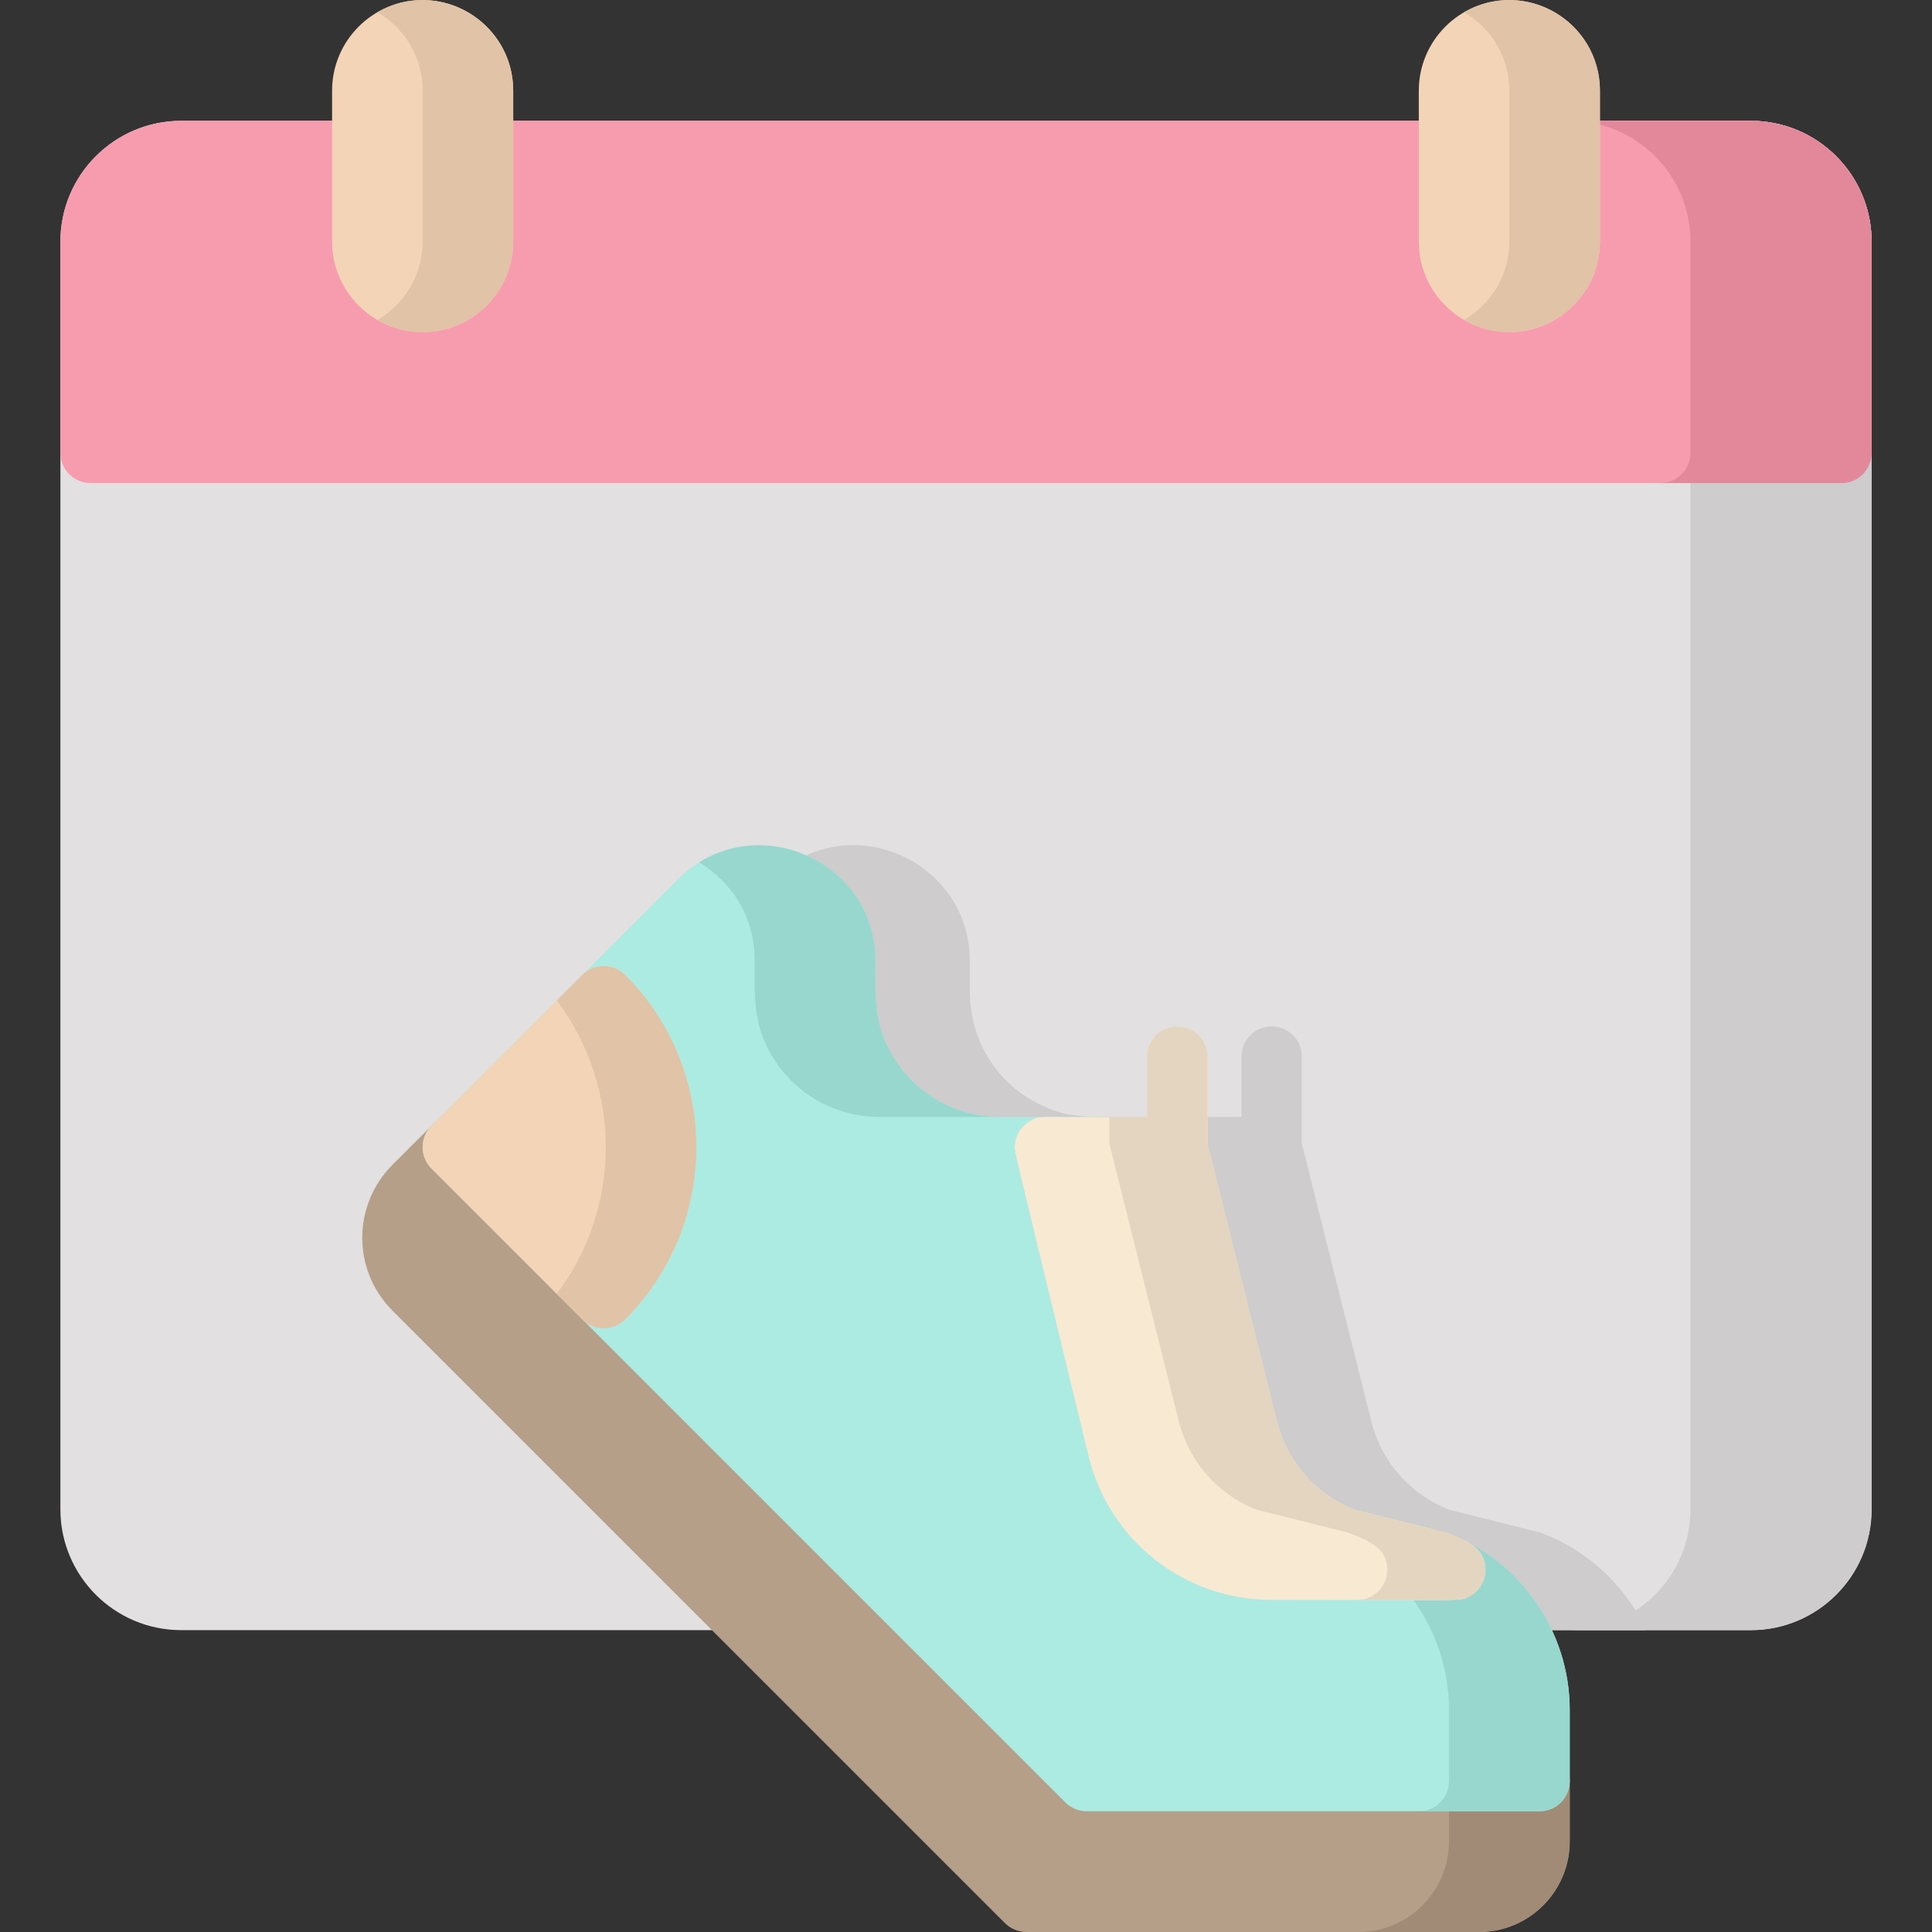 <svg id="Layer_1" enable-background="new 0 0 512.018 512.018" height="512" viewBox="0 0 512.018 512.018" width="512" xmlns="http://www.w3.org/2000/svg"><rect x="0" y="0" width="512.018" height="512.018" fill="#333333" stroke="none"/><g><path d="m496.009 64.018v336c0 17.65-14.35 32-32 32h-416c-17.65 0-32-14.35-32-32v-336c0-17.65 14.35-32 32-32h416c17.65 0 32 14.35 32 32z" fill="#e2e0e0"/><path d="m496.009 64.018v336c0 17.65-14.35 32-32 32h-48c17.65 0 32-14.35 32-32v-336c0-17.65-14.35-32-32-32h48c17.65 0 32 14.35 32 32z" fill="#cecccc"/><path d="m496.009 64.018v56c0 4.42-3.58 8-8 8h-464c-4.42 0-8-3.58-8-8v-56c0-17.65 14.35-32 32-32h416c17.65 0 32 14.35 32 32z" fill="#f79caf"/><path d="m496.009 64.018v56c0 4.42-3.58 8-8 8h-48c4.42 0 8-3.58 8-8v-56c0-17.65-14.35-32-32-32h48c17.65 0 32 14.35 32 32z" fill="#e3889b"/><path d="m136.009 24.018v40c0 13.23-10.77 24-24 24s-24-10.77-24-24v-40c0-13.23 10.77-24 24-24s24 10.77 24 24z" fill="#f3d4b7"/><path d="m136.009 24.018v40c0 18.576-20.252 29.96-36 20.77 7.17-4.15 12-11.91 12-20.77v-40c0-8.86-4.83-16.62-12-20.77 15.754-9.194 36 2.199 36 20.77z" fill="#e1c3a7"/><path d="m424.009 24.018v40c0 13.23-10.77 24-24 24s-24-10.77-24-24v-40c0-13.23 10.77-24 24-24s24 10.77 24 24z" fill="#f3d4b7"/><path d="m424.009 24.018v40c0 18.576-20.252 29.96-36 20.77 7.17-4.15 12-11.91 12-20.77v-40c0-8.86-4.83-16.62-12-20.77 15.754-9.194 36 2.199 36 20.77z" fill="#e1c3a7"/><path d="m436.279 432.018h-174.59l-122.34-122.34c-3.12-3.13-3.12-8.19 0-11.32l65.37-65.37c19.453-19.418 52.29-5.285 52.29 21.66v7.83c0 14.574 8.467 26.116 20.35 31.03 7.81 3.244 9.395 2.51 51.65 2.51v-16c0-4.42 3.58-8 8-8s8 3.58 8 8v23.01l18.41 73.65c2.68 10.72 10.38 19.45 20.65 23.44 26.297 6.588 23.762 5.932 24.51 6.19 11.646 4.338 21.951 13.438 27.7 25.71z" fill="#cecccc"/><path d="m416.009 472.018v16c0 13.23-10.77 24-24 24h-120c-2.12 0-4.16-.84-5.66-2.34l-162.34-162.34c-10.754-10.775-10.583-28.015 0-38.64l10.34-10.34c3.13-3.12 8.19-3.12 11.32 0l165.65 165.66h116.69c4.42 0 8 3.58 8 8z" fill="#b59f89"/><path d="m416.009 472.018v16c0 13.23-10.77 24-24 24h-32c13.23 0 24-10.77 24-24v-16c0-4.42-3.58-8-8-8h32c4.42 0 8 3.58 8 8z" fill="#a18b76"/><path d="m416.009 453.128v18.89c0 4.42-3.58 8-8 8h-120c-2.12 0-4.16-.84-5.66-2.34l-168-168c-3.12-3.13-3.12-8.19 0-11.32l65.37-65.37c19.209-19.175 52.29-5.592 52.29 21.66 0 9.726-.612 17.709 5.68 26.91 6.336 9.304 16.64 14.46 27.29 14.46h47.03c3.67 0 6.87 2.5 7.76 6.06l18.65 74.6c2.68 10.72 10.38 19.45 20.65 23.44 26.087 6.536 23.975 5.984 24.5 6.19 19.4 7.28 32.44 26.1 32.44 46.82z" fill="#acebe2"/><path d="m264.979 296.018h-32c-10.65 0-20.95-5.16-27.29-14.46-6.29-9.2-5.68-17.18-5.68-26.91 0-11.76-6.16-20.98-14.71-26.11 19.4-12.13 46.71 1.35 46.71 26.11 0 9.73-.61 17.71 5.68 26.91 6.34 9.3 16.64 14.46 27.29 14.46z" fill="#98d7ce"/><path d="m416.009 453.128v18.89c0 4.42-3.58 8-8 8h-32c4.42 0 8-3.58 8-8v-18.89c0-20.72-13.04-39.54-32.44-46.82-.52-.21 1.59.35-24.5-6.19-10.27-3.99-17.97-12.72-20.65-23.44l-18.65-74.6c-.89-3.56-4.09-6.06-7.76-6.06h32c3.67 0 6.87 2.5 7.76 6.06l18.65 74.6c2.68 10.72 10.38 19.45 20.65 23.44 26.09 6.54 23.98 5.98 24.5 6.19 19.4 7.28 32.44 26.1 32.44 46.82z" fill="#98d7ce"/><path d="m165.669 349.678c-3.129 3.108-8.167 3.132-11.32 0l-40-40c-3.12-3.13-3.12-8.19 0-11.32l40-40c3.13-3.12 8.19-3.12 11.32 0 25.17 25.18 25.17 66.14 0 91.32z" fill="#f3d4b7"/><path d="m165.669 349.678c-3.129 3.108-8.167 3.132-11.32 0l-6.79-6.79c17.31-22.92 17.31-54.82 0-77.74l6.79-6.79c3.13-3.12 8.19-3.12 11.32 0 25.17 25.18 25.17 66.14 0 91.32z" fill="#e1c3a7"/><path d="m393.669 415.998c0 2.715-1.337 5.413-4.15 7.04-3.268 1.389 2.155.98-52.45.98-23.17 0-43.16-15.73-48.61-38.25-20.812-86.081-19.68-80.56-19.49-82.46 0-.589.271-1.928 1.14-3.48.447-.676.651-.938 1.26-1.55 1.232-1.229 3.201-2.04 3.72-2.04 1.313-.321-.093-.22 28.92-.22v-16c0-4.42 3.58-8 8-8s8 3.58 8 8v23.01l18.41 73.65c2.68 10.72 10.38 19.45 20.65 23.44 26.297 6.588 23.762 5.932 24.51 6.19 5.275 2.001 10.09 4.043 10.09 9.69z" fill="#f8e9d2"/><path d="m393.669 415.998c0 2.71-1.34 5.41-4.15 7.04-2.78 1.18.74 1.06-31.87 1 4.71-.09 4.34-.35 5.87-1 2.81-1.63 4.15-4.33 4.15-7.04 0-5.65-4.81-7.69-10.09-9.69-.75-.26 1.79.4-24.51-6.19-10.27-3.99-17.97-12.72-20.65-23.44l-18.41-73.65v-7.01h10v-16c0-4.42 3.58-8 8-8s8 3.58 8 8v23.01l18.41 73.65c2.68 10.72 10.38 19.45 20.65 23.44 26.3 6.59 23.76 5.93 24.51 6.19 5.28 2 10.09 4.04 10.09 9.69z" fill="#e4d5c1"/></g></svg>
